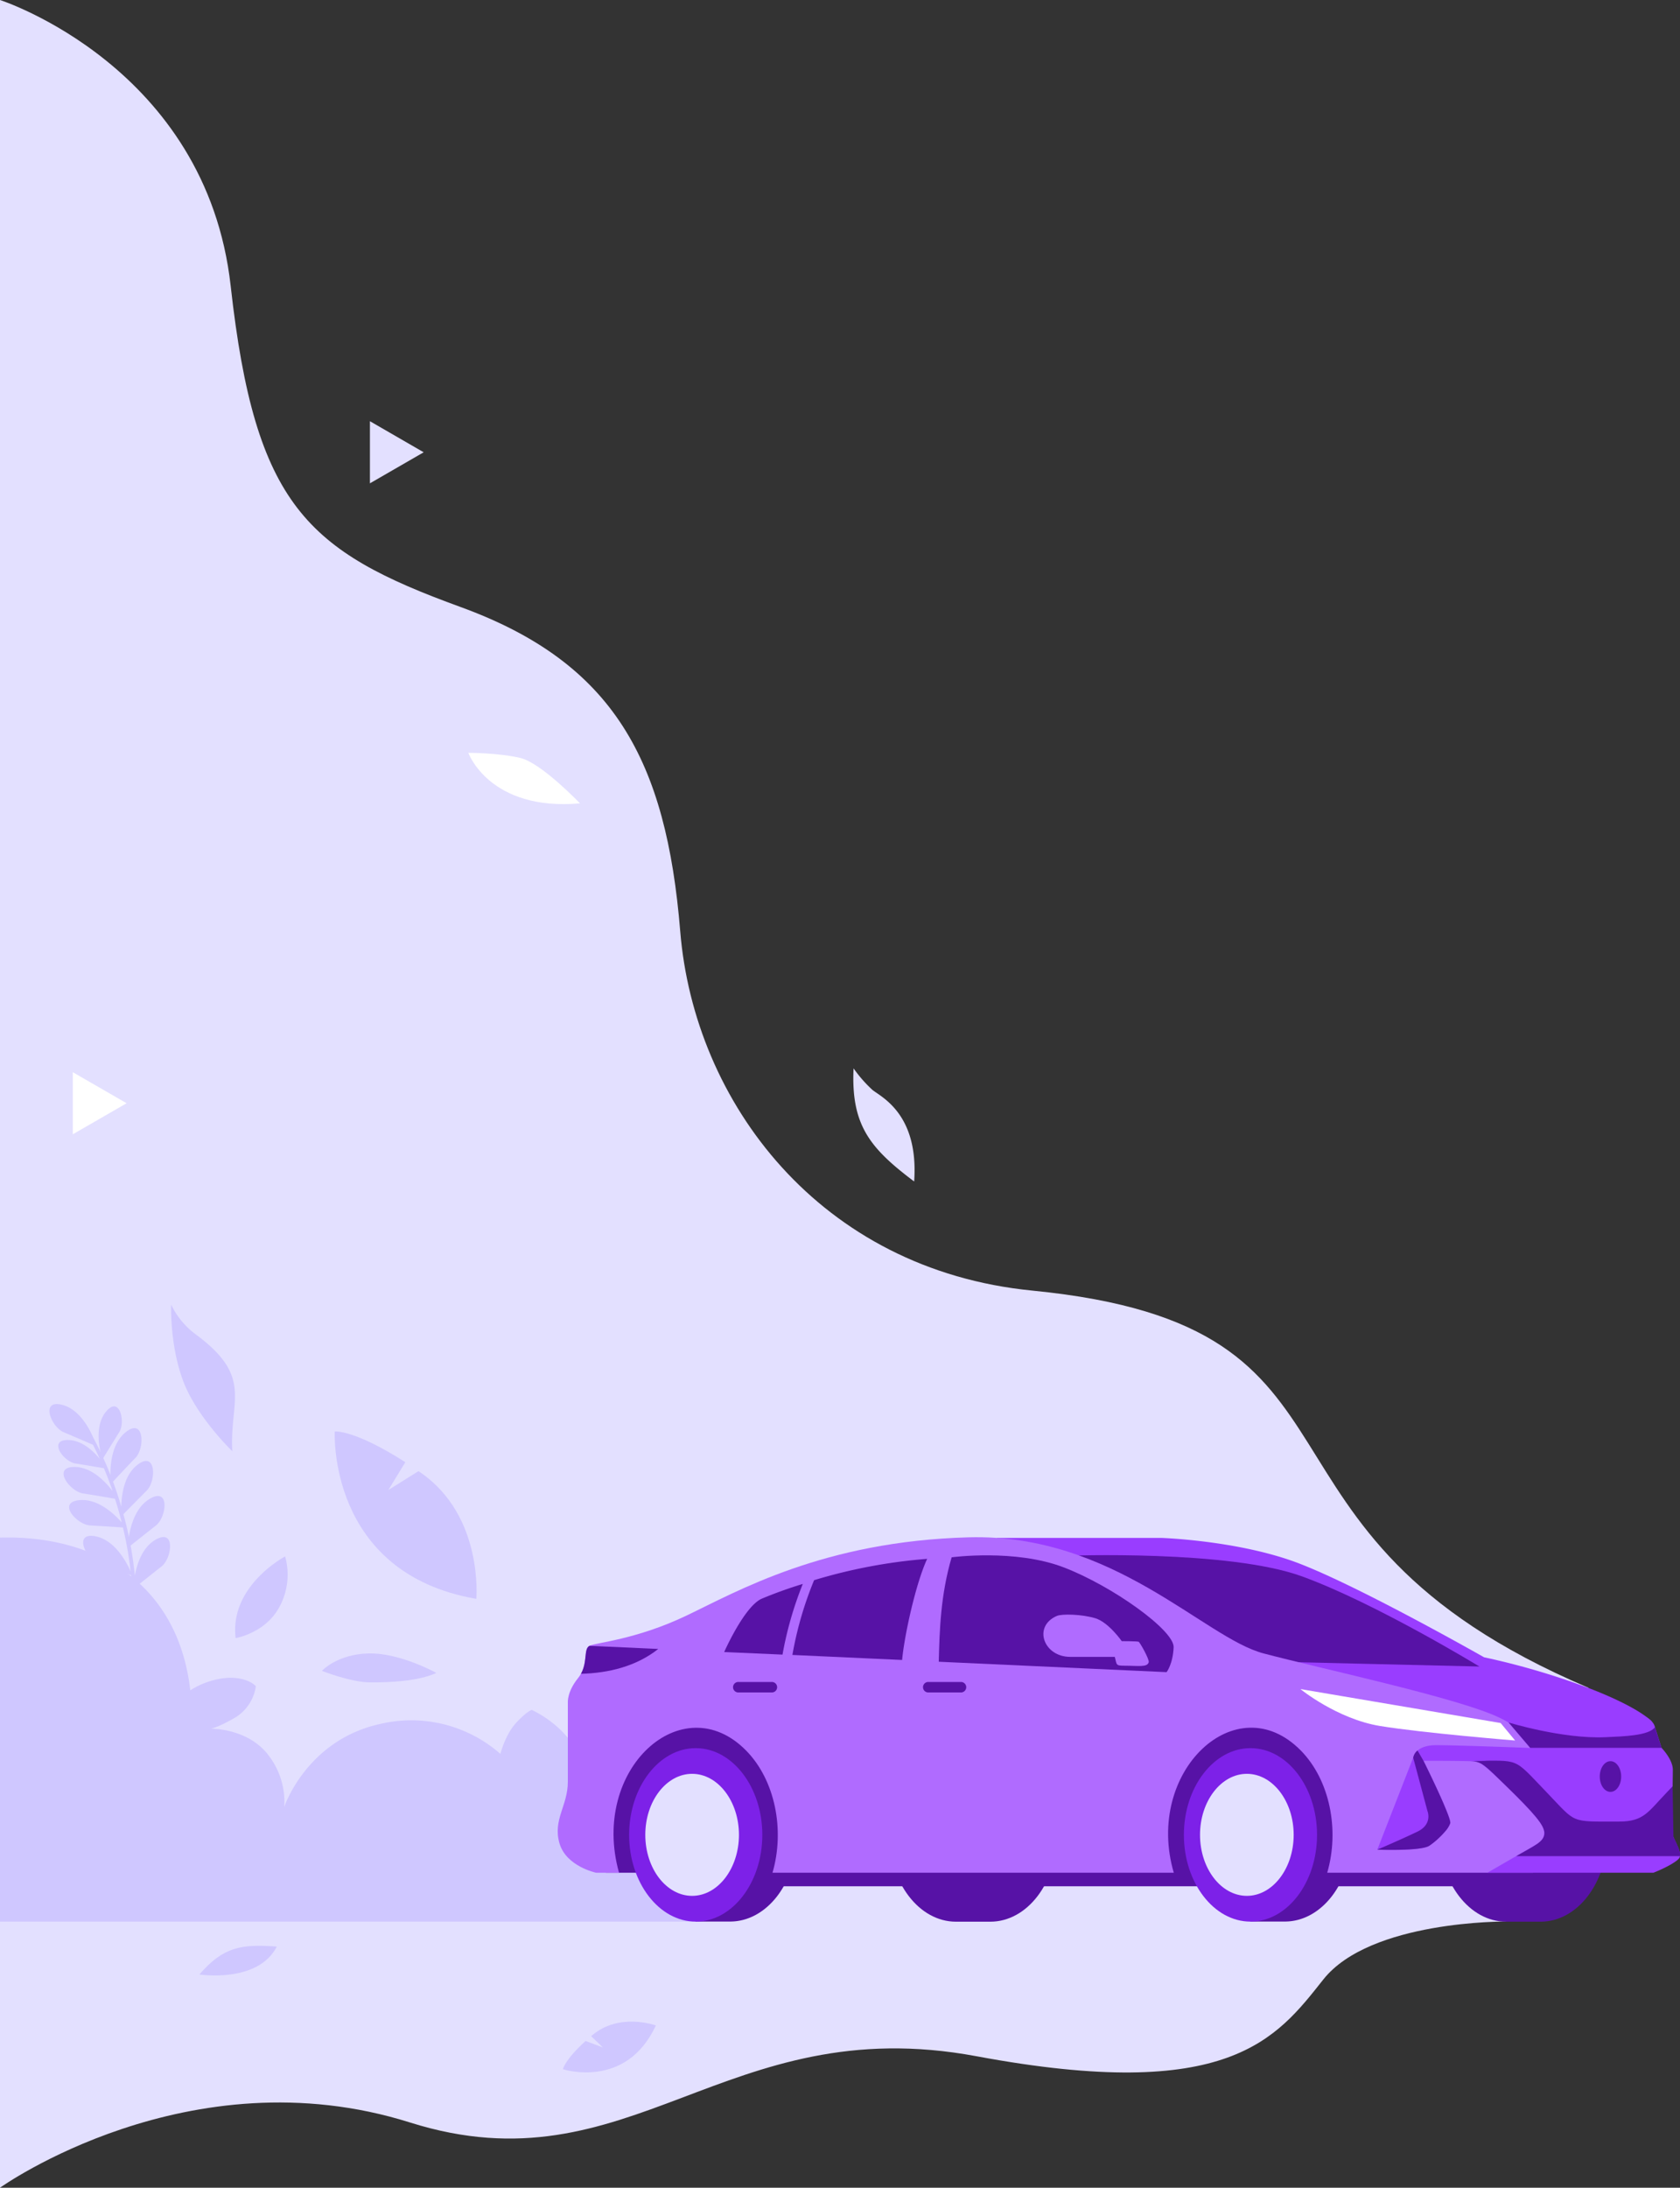 <svg xmlns="http://www.w3.org/2000/svg" viewBox="0 0 445.74 580.1"><rect x="0" y="0" width="445.74" height="580.1" fill="#333333" stroke="none"/><defs><style>.cls-1{fill:#e3e0ff;}.cls-1,.cls-2,.cls-3,.cls-4,.cls-5,.cls-6,.cls-7{fill-rule:evenodd;}.cls-2{fill:#cfc7ff;}.cls-3{fill:#fff;}.cls-4{fill:#993dff;}.cls-5{fill:#5712a6;}.cls-6{fill:#7d21e8;}.cls-7{fill:#b06bff;}</style></defs><g id="Layer_2" data-name="Layer 2"><g id="Layer_1-2" data-name="Layer 1"><path class="cls-1" d="M0,0S54.73,17.6,61.21,75.87s20.34,70.29,61,85.09,54.57,40.7,58.27,86,37,89.71,93.42,95.26c96.76,9.52,49.39,63.52,147.5,105.3l17.16,31.63-39,30.37s-36-.35-48.46,15.37-25,32.84-92,20.35-91.57,36.07-150.3,17.57S0,580.1,0,580.1Z"/><path class="cls-2" d="M0,509.54V407.72c24.6-.74,47.13,11.4,50.49,40.5a21.32,21.32,0,0,1,10-3.33c5.36-.19,7.39,2.22,7.39,2.22a11.64,11.64,0,0,1-5.18,8.14C58.07,458,56,458.39,56,458.39s9.24-.18,14.79,6.48a20.27,20.27,0,0,1,4.63,14.24s5.92-17.76,25.53-22a35.82,35.82,0,0,1,31.81,7.95s1.3-5.18,4.26-8.32,4.07-3.33,4.07-3.33,8.88,3.88,12.39,12,32.91,36.88,32.91,36.88l-1.84,7.24Z"/><path class="cls-2" d="M126.37,424s2-21.85-14.68-33.46l-.65-.45-8,5,4.5-7.37c-13.6-8.72-18.72-8.15-18.72-8.15s-2,37.56,37.56,44.39"/><path class="cls-2" d="M62.52,434.36s7.95-1.3,11.65-8.33a17.86,17.86,0,0,0,1.48-13.32s-14.8,7.77-13.13,21.65"/><path class="cls-2" d="M115.8,443.61s-9.62-5.37-18-5.18-12.39,4.62-12.39,4.62,7.58,3,12.67,3.05,12.86-.27,17.67-2.49"/><path class="cls-2" d="M29.79,395.27c-1.89-2.46-5.39-6.09-9.69-6.28-6.54-.28-1.71,6.4,1.85,7,2.73.43,6.81,1.12,8.55,1.42q1,3.09,1.79,6.28c-1.94-2.21-6.16-6.22-10.92-5.93-6.53.39-1,6.54,2.56,6.73,2.78.16,7,.42,8.69.54a100.42,100.42,0,0,1,1.91,10.5c0,.39.09.78.14,1.17-1.09-2.46-4.1-8.14-9.07-9.27-6.39-1.44-2.82,6,.58,7.19,2.88,1,7.32,2.62,8.6,3.08,1.13,11,.27,22.08-3.27,31.62l.93.35c3.25-8.77,4.28-18.78,3.59-28.89,1.37-1.09,4.62-3.68,6.81-5.4,2.84-2.21,3.83-10.4-1.75-7-3.37,2.06-4.75,6.33-5.31,9.39-.08-.79-.17-1.58-.27-2.38q-.34-2.79-.86-5.56c1.41-1.13,4.58-3.64,6.72-5.32,2.83-2.22,3.83-10.41-1.76-7-3.61,2.2-4.93,6.94-5.41,10q-.64-3.06-1.46-6c1.16-1.19,4.19-4.26,6.2-6.28,2.55-2.54,2.55-10.79-2.58-6.73-3.47,2.75-4.12,7.94-4.18,11-.66-2.25-1.4-4.47-2.2-6.63,1.17-1.26,4.06-4.33,6-6.35,2.49-2.6,2.3-10.85-2.74-6.67-3.46,2.87-4,8.22-3.93,11.28q-.9-2.33-1.91-4.53c.69-1.12,2.83-4.61,4.25-6.87,1.71-2.72.06-9.89-3.59-5.33-2.53,3.15-2,7.95-1.4,10.6-.61-1.29-1.25-2.55-1.91-3.77-1.22-2.83-3.79-7.42-8-8.65-6.29-1.82-3.17,5.81.15,7.2,2.45,1,6,2.57,7.76,3.31.63,1.22,1.23,2.47,1.81,3.75-1.76-2.14-4.66-4.82-8.14-5-5.83-.25-1.52,5.71,1.65,6.21,2.42.39,6,1,7.59,1.27.81,1.93,1.57,3.92,2.27,5.94"/><path class="cls-2" d="M61.61,384.78s-9.39-9-13-18.56-3.2-20.28-3.2-20.28a21.2,21.2,0,0,0,6.83,8.11c15,11.24,8.64,17.25,9.39,30.73"/><path class="cls-2" d="M73.44,516.16c-9.44-.72-14.23.09-20.53,7.4,0,0,15.53,2.4,20.53-7.4"/><path class="cls-2" d="M174.05,537.09s-9.65-3.58-16.93,2.59l-.29.23,3.14,3-4.61-1.72c-5.6,5.1-6,7.49-6,7.49s16.76,5.48,24.66-11.62"/><polygon class="cls-1" points="112.41 119.93 98.15 111.69 98.15 111.94 98.15 128.16 112.41 119.93"/><path class="cls-1" d="M242.47,313.23c-11.6-8.75-16.71-14.84-16-29.94a35,35,0,0,0,5,5.71c2.27,1.86,12.32,6.33,11.08,24.23"/><path class="cls-3" d="M153.86,213s-10.18-10.64-15.73-12-13.87-1.38-13.87-1.38,5.55,15.49,29.6,13.41"/><polygon class="cls-3" points="33.59 292.54 19.32 284.31 19.32 284.55 19.32 300.77 33.59 292.54"/><path class="cls-4" d="M265.63,414.51l-1.14-6.71h43.73s18.8.61,34.36,6,51.18,25.65,51.18,25.65a195,195,0,0,1,27.68,8.13c13.94,5.35,16.85,8.95,16.85,8.95l-17.23,20S320,465,309.74,455.82s-44.11-41.31-44.11-41.31"/><path class="cls-5" d="M323.9,440.28l68.62,1.62S365,425.11,345.46,418s-62.52-5.47-62.52-5.47Z"/><path class="cls-5" d="M398.72,503.42,391,500.17H188.46l85.69-64.32s76.55,6.41,86.14,20.37,38.43,47.2,38.43,47.2"/><path class="cls-5" d="M254.7,463.56c-.35,0-.71,0-1.07,0-9.74,0-17.67,10.33-17.67,23s7.93,23,17.66,23h9.14c9.76,0,17.67-10.3,17.67-23,0-12.23-7.32-22.23-16.57-23h0c-.35,0-.71,0-1.08,0s-.72,0-1.07,0Z"/><path class="cls-5" d="M400.69,463.56c-.35,0-.71,0-1.07,0-9.74,0-17.67,10.33-17.67,23s7.93,23,17.66,23h9.14c9.76,0,17.67-10.3,17.67-23,0-12.23-7.32-22.23-16.57-23h0c-.36,0-.71,0-1.08,0s-.72,0-1.08,0Z"/><polygon class="cls-5" points="160.74 475.95 160.74 496.58 210.21 496.58 210.21 457.64 169.26 457.64 160.74 475.95"/><path class="cls-5" d="M340.91,463.52c.37,0,.73,0,1.08,0h0c9.25.74,16.57,10.74,16.57,23,0,12.71-7.91,23-17.67,23h-9.13l-4-7.66h0a28.39,28.39,0,0,1-.08-30.58h0l4.11-7.74h8.06c.35,0,.71,0,1.07,0"/><path class="cls-6" d="M331.78,509.54c9.73,0,17.66-10.34,17.66-23s-7.93-23-17.66-23-17.67,10.33-17.67,23,7.93,23,17.67,23"/><path class="cls-1" d="M330.82,502.71c6.84,0,12.42-7.27,12.42-16.18s-5.58-16.18-12.42-16.18-12.43,7.26-12.43,16.18,5.58,16.18,12.43,16.18"/><path class="cls-5" d="M193.73,463.52c.36,0,.72,0,1.08,0h0c9.25.74,16.57,10.74,16.57,23,0,12.71-7.91,23-17.67,23h-9.14l-4-7.66h0a28.39,28.39,0,0,1-.08-30.58h0l4.11-7.74h8.06c.36,0,.72,0,1.08,0"/><path class="cls-6" d="M184.59,509.54c9.73,0,17.67-10.34,17.67-23s-7.94-23-17.67-23-17.67,10.33-17.67,23,7.94,23,17.67,23"/><path class="cls-1" d="M183.63,502.71c6.85,0,12.43-7.27,12.43-16.18s-5.58-16.18-12.43-16.18-12.42,7.26-12.42,16.18,5.58,16.18,12.42,16.18"/><path class="cls-7" d="M209.63,496.58h101.8c-7.85-26.77,16.58-49.83,33.71-32.4,7.72,7.85,10.3,21.07,7,32.4h54.55c3.32-1.73,6.39-3.49,6.92-3.71,1.58-.68,1-5.91,1-8.12,0-3.44-1.64-5.83-4.48-8.67-6.38-6.38,5.41-11.79-12-20.47-10.46-5.23-47.07-13-62.9-17.19S295.53,406.6,257,407.64,195.56,422,182.11,428.41s-23.9,7.1-25.7,8-.15,5-3.06,8.59-2.69,6.42-2.69,6.42v21.07c0,6.28-4,10-2.24,16.22s9.75,7.87,9.75,7.87h6.07c-7.71-27.57,16.88-49.53,33.72-32.4,7.72,7.85,10.3,21.07,7,32.4Z"/><path class="cls-3" d="M398.15,456.88l-53.12-9s9.71,7.92,21.14,9.79S402,461.52,402,461.52Z"/><path class="cls-4" d="M394.64,496.58l13.62-7.86a3.53,3.53,0,0,0,1.1-4.34c-1.2-2.77-15.62-17-17.34-17.26s-14.34-.22-14.34-.22,7.47,15,7.1,16.51-3.29,4.48-5.53,6-13.82,1.05-13.82,1.05l9.56-24.5s.47-3.21,6.08-3.21,24.93.74,24.93.74l-5.78-6.78c-5.26-6.17,36.21-7.11,38.8,1l1.82,5.75s3,3.06,3,5.82-.34,16.44.11,17.71,2.17,4,1.72,5.46c-.3,1-3.92,2.94-7,4.13Z"/><path class="cls-5" d="M443.78,473.66,444,487c.46,1.32,1.95,3.59,1.78,5.18H402.28c9.16-5.29,11.59-4.69-2.34-18.27-6.06-5.92-6.76-6.8-9.65-6.9-.08,0,9.23-.11.13-.11,13.16,0,10.81-1.11,19.91,8.32,8.07,8.37,6,7.79,19.29,7.79,6.56,0,7.68-2.61,12.67-7.79Z"/><path class="cls-5" d="M196,446h8.68a1.39,1.39,0,1,1,0,2.77H196a1.39,1.39,0,1,1,0-2.77"/><path class="cls-5" d="M246.4,446h8.69a1.39,1.39,0,0,1,0,2.77H246.4a1.39,1.39,0,1,1,0-2.77"/><path class="cls-5" d="M252.49,412.94c-2.93,10-3.2,19.24-3.42,27.69l60.45,2.76s1.68-2.12,1.87-6.6-16.32-16.28-29.21-21.2-29.69-2.65-29.69-2.65"/><path class="cls-7" d="M297.62,435.17s-3.48-5-7-6.07-8.84-1.21-10.21-.62c-6.43,2.77-3.54,10.86,3.55,10.86h11.82c.56,2.06.17,2.34,2.46,2.34,3.81,0,6.14.49,6.54-.91.22-.74-2.33-5.29-2.68-5.44s-4.45-.16-4.45-.16"/><path class="cls-5" d="M207.62,438.74A94.68,94.68,0,0,1,213,420a115.23,115.23,0,0,0-10.86,3.9c-4.64,2-10,14.16-10,14.16Z"/><path class="cls-5" d="M216,419a94.38,94.38,0,0,0-5.76,19.83l29.11,1.33c.63-6.77,3.69-20.47,6.65-26.81A141.18,141.18,0,0,0,216,419"/><path class="cls-5" d="M154.14,443.83c7.4-.19,14.72-2,20.51-6.59l-18.24-.83c-1.6.8-.46,4.16-2.27,7.42"/><path class="cls-5" d="M383.08,478.42c-1-2.33-2.27-5.05-3.33-7.27-1.16-2.43-2.07-4.25-2.07-4.25l-1.58-2.74a3.19,3.19,0,0,0-1.11,1.77l-.05.12,1.23,4.59,2.41,9,.16.59s1.45,3.46-2.66,5.45-10.65,4.78-10.65,4.78,11.58.45,13.82-1.05a20,20,0,0,0,2.7-2.22,19.29,19.29,0,0,0,1.54-1.64,6.36,6.36,0,0,0,1.29-2.11c.12-.5-.64-2.53-1.7-5"/><path class="cls-5" d="M400.22,456.68l5.78,6.78h34.84L439.1,458c-1.65,2.26-8.39,2.42-13.11,2.64-11.35.52-25.77-3.91-25.77-3.91"/><path class="cls-5" d="M427.29,467c1.57,0,2.84,1.82,2.84,4.07s-1.27,4.07-2.84,4.07-2.84-1.82-2.84-4.07,1.27-4.07,2.84-4.07"/></g></g></svg>